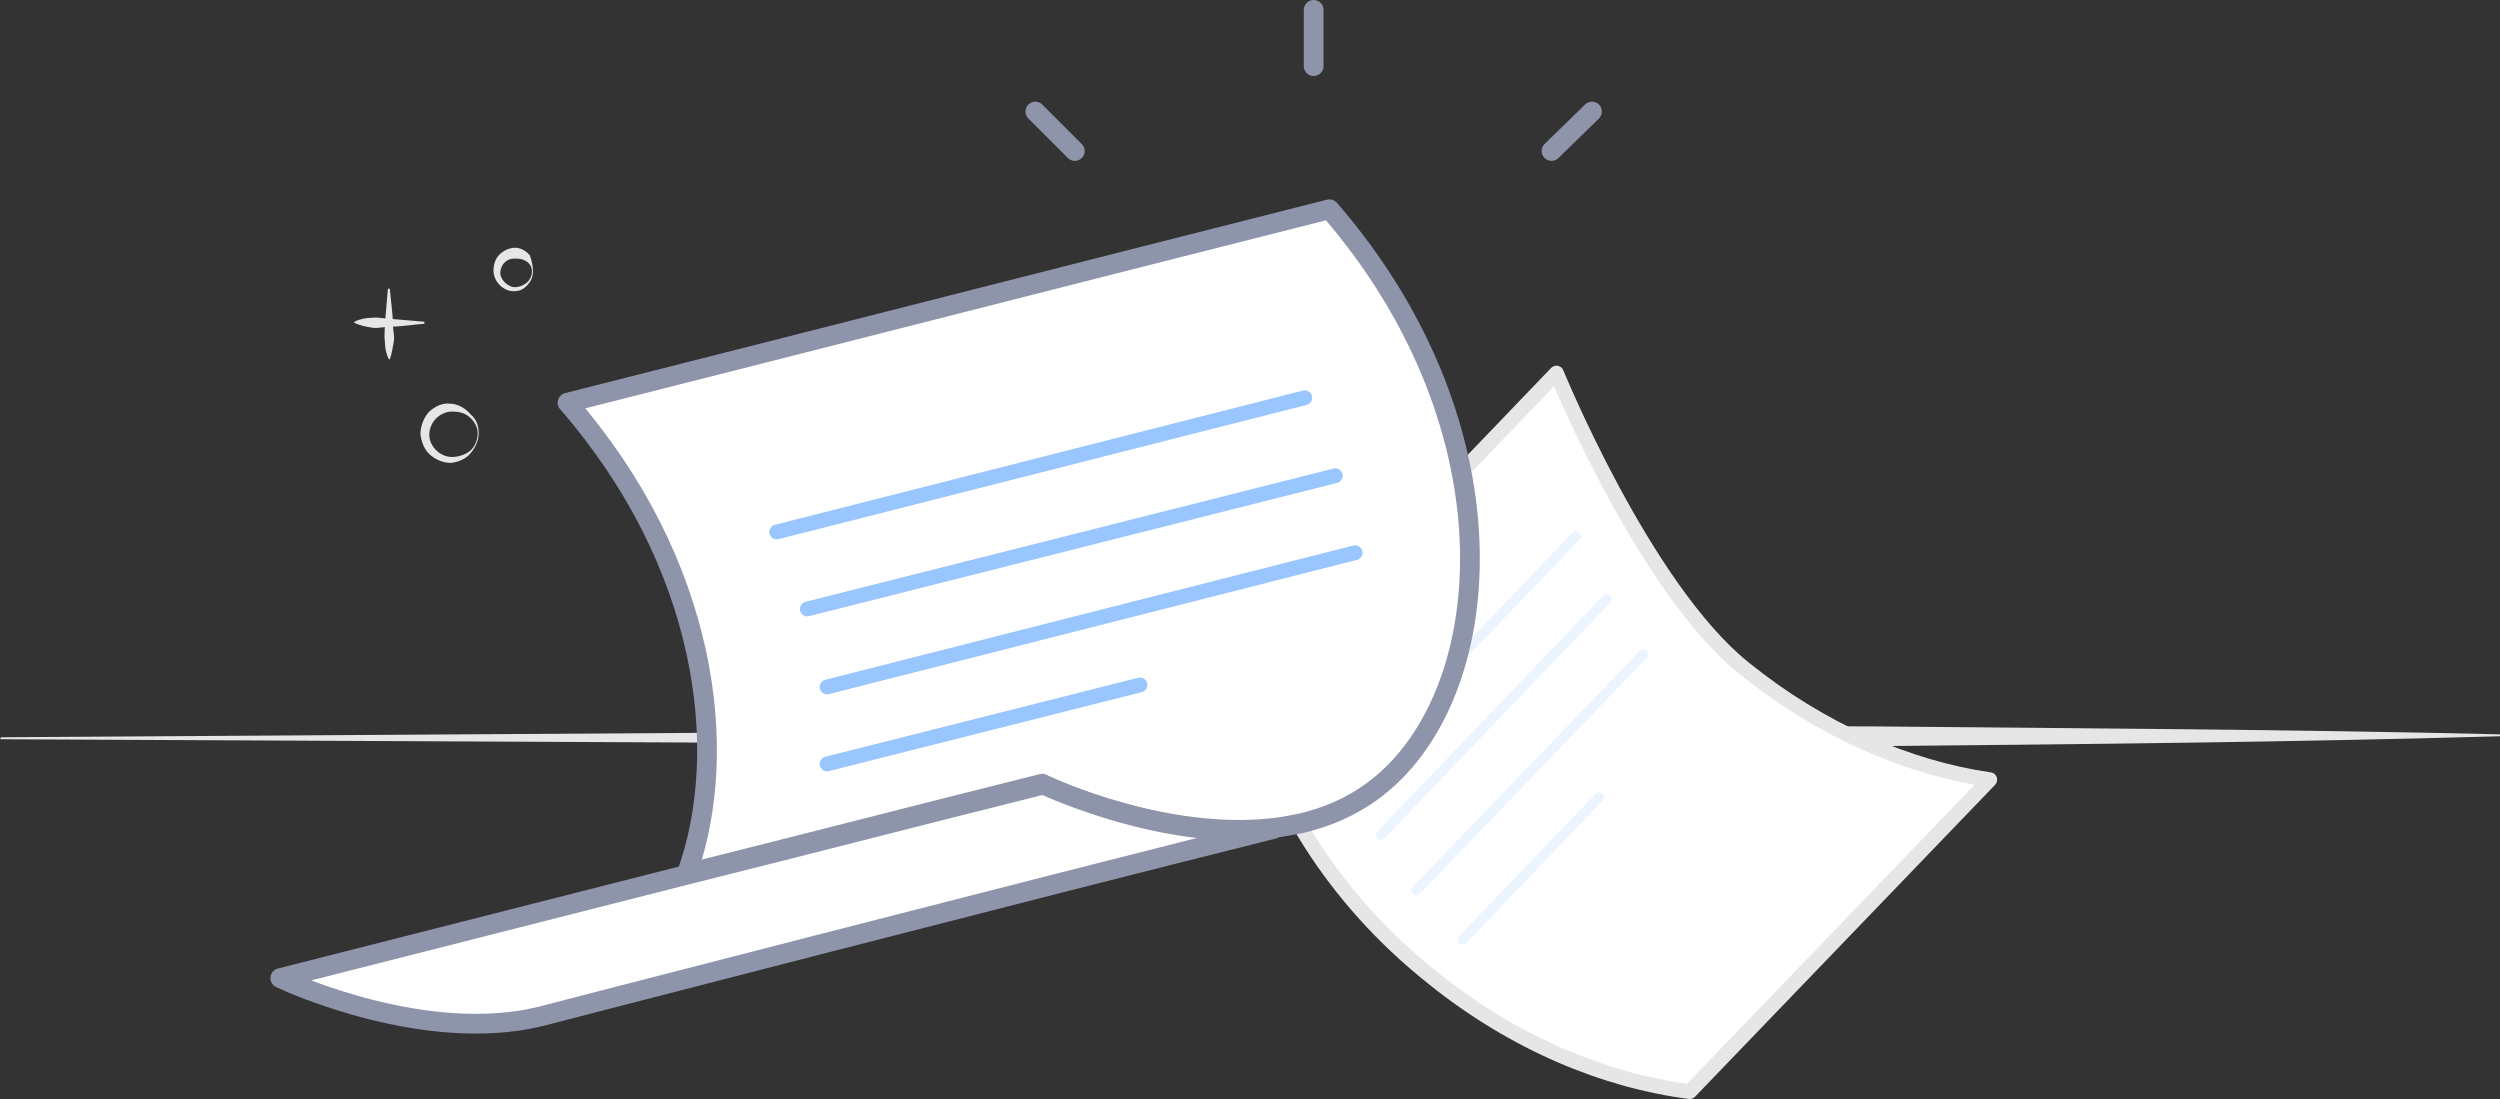 <?xml version="1.0" encoding="utf-8"?>
<!-- Generator: Adobe Illustrator 21.0.0, SVG Export Plug-In . SVG Version: 6.00 Build 0)  -->
<svg version="1.1" id="Layer_1" xmlns="http://www.w3.org/2000/svg" xmlns:xlink="http://www.w3.org/1999/xlink" x="0px" y="0px"
	 viewBox="0 0 253.3 111.4" style="enable-background:new 0 0 253.3 111.4;" xml:space="preserve">
<rect x="0" y="0" width="253.3" height="111.4" fill="#333333" stroke="none"/>
<style type="text/css">
	.st0{fill:#E6E6E6;}
	.st1{fill:#FFFFFF;stroke:#E6E6E6;stroke-width:1.5;stroke-linecap:round;stroke-linejoin:round;stroke-miterlimit:10;}
	.st2{fill:#FFFFFF;stroke:#EBF4FF;stroke-linecap:round;stroke-linejoin:round;stroke-miterlimit:10;}
	.st3{fill:#FFFFFF;stroke:#8E94AA;stroke-width:2;stroke-linecap:round;stroke-linejoin:round;stroke-miterlimit:10;}
	.st4{fill:#FFFFFF;stroke:#99C6FF;stroke-width:1.5;stroke-linecap:round;stroke-linejoin:round;stroke-miterlimit:10;}
</style>
<g>
	<g>
		<path class="st0" d="M0.1,74.7l126.5-0.8c21.1-0.1,42.2-0.4,63.3-0.3c21.1,0.2,42.2,0.3,63.3,0.8c0.1,0,0.1,0,0.1,0.1
			c0,0.1,0,0.1-0.1,0.1c-21.1,0.6-42.2,0.8-63.3,1c-21.1,0.1-42.2-0.1-63.3-0.1L0.1,74.9C0,74.9,0,74.9,0.1,74.7
			C0,74.8,0,74.7,0.1,74.7z"/>
	</g>
	<g>
		<g>
			<path class="st1" d="M201.6,79l-30.4,31.6c-8.6-1.1-17.8-4.9-26-11.5c-10.2-8.1-16.7-18.8-18.6-28.9l31.1-32.4
				c0,0,8.9,21.8,19,29.9C184.5,74,193.3,77.8,201.6,79z"/>
			<line class="st2" x1="136.7" y1="78.3" x2="159.7" y2="54.3"/>
			<line class="st2" x1="139.9" y1="84.6" x2="162.8" y2="60.7"/>
			<line class="st2" x1="143.5" y1="90.2" x2="166.5" y2="66.3"/>
			<line class="st2" x1="148.2" y1="95.2" x2="162" y2="80.8"/>
		</g>
		<g>
			<line class="st3" x1="133.1" y1="1" x2="133.1" y2="6.7"/>
			<line class="st3" x1="161.3" y1="11.3" x2="157.2" y2="15.3"/>
			<line class="st3" x1="104.9" y1="11.3" x2="108.9" y2="15.3"/>
		</g>
		<g>
			<path class="st3" d="M139,80.2c-2.2,1.6-4.6,2.6-7.1,3.2c-1,0.2-2,0.4-3,0.5c-10.9,1.2-22.4-4-23.3-4.5c-12,3-24,6.1-36,9.1
				c4.5-12.6,2-31.5-12.1-47.7c25.7-6.5,51.5-13.1,77.2-19.6C154.2,43.7,151.7,71,139,80.2z"/>
			<path class="st3" d="M54.7,103c-11.6,2.8-25.3-3.4-26.3-3.9c13.8-3.5,27.5-7,41.3-10.5c12-3,24-6.1,36-9.1
				c0.9,0.4,12.5,5.7,23.3,4.5C105.3,89.9,54.7,103,54.7,103z"/>
			<line class="st4" x1="78.7" y1="53.9" x2="132.2" y2="40.3"/>
			<line class="st4" x1="81.8" y1="61.7" x2="135.3" y2="48.2"/>
			<line class="st4" x1="83.8" y1="69.6" x2="137.3" y2="56"/>
			<line class="st4" x1="83.8" y1="77.4" x2="115.5" y2="69.4"/>
		</g>
		<g>
			<g>
				<g id="XMLID_38_">
					<path class="st0" d="M39.5,29.3c0.1,1.2,0.3,2.4,0.3,3.5c0,0.6,0.2,1.2,0.1,1.8c-0.1,0.6-0.2,1.2-0.4,1.8c0,0,0,0-0.1,0
						c0,0,0,0,0,0c-0.3-0.6-0.4-1.2-0.4-1.8C38.9,34,39,33.4,39,32.8c0.1-1.2,0.2-2.4,0.3-3.5C39.4,29.2,39.4,29.2,39.5,29.3
						C39.5,29.2,39.5,29.2,39.5,29.3z"/>
				</g>
				<g id="XMLID_34_">
					<path class="st0" d="M43,32.8c-1.2,0.1-2.4,0.3-3.5,0.3c-0.6,0-1.2,0.2-1.8,0.1c-0.6-0.1-1.2-0.2-1.8-0.5c0,0,0,0,0-0.1
						c0,0,0,0,0,0c0.6-0.3,1.2-0.4,1.8-0.4c0.6-0.1,1.2,0.1,1.8,0.1c1.2,0.1,2.4,0.2,3.5,0.3C43,32.7,43,32.8,43,32.8
						C43,32.8,43,32.8,43,32.8z"/>
				</g>
			</g>
			<g id="XMLID_12_">
				<path class="st0" d="M54,27.5c0,0.5-0.2,1-0.5,1.3c-0.3,0.4-0.8,0.7-1.3,0.7c-1.1,0.1-2.2-0.9-2.2-2.1c0-0.6,0.2-1.2,0.6-1.6
					c0.4-0.4,1-0.7,1.6-0.7c0.6,0,1.2,0.4,1.5,0.8C53.9,26.5,54,27,54,27.5z M53.9,27.5c0-0.5-0.3-0.9-0.7-1.1
					c-0.4-0.2-0.7-0.2-1.1-0.2c-0.7,0-1.3,0.5-1.4,1.3c-0.1,0.7,0.6,1.5,1.4,1.6c0.4,0,0.8-0.1,1.2-0.4
					C53.7,28.4,53.9,27.9,53.9,27.5z"/>
			</g>
			<g id="XMLID_1_">
				<path class="st0" d="M48.5,43.9c0,0.7-0.3,1.4-0.8,2c-0.5,0.6-1.2,0.9-2,1c-0.8,0-1.5-0.3-2.1-0.8c-0.6-0.5-0.9-1.3-1-2.1
					c0-0.8,0.3-1.6,0.8-2.2c0.6-0.6,1.4-1,2.2-0.9c0.8,0,1.6,0.5,2.1,1.1C48.3,42.5,48.5,43.2,48.5,43.9z M48.4,43.9
					c0-0.7-0.4-1.3-0.9-1.7c-0.5-0.4-1.1-0.5-1.7-0.5c-1.1,0-2.2,0.9-2.3,2.2c-0.1,1.2,1,2.4,2.3,2.4c0.6,0,1.3-0.2,1.8-0.6
					C48.1,45.3,48.4,44.6,48.4,43.9z"/>
			</g>
		</g>
	</g>
</g>
</svg>
